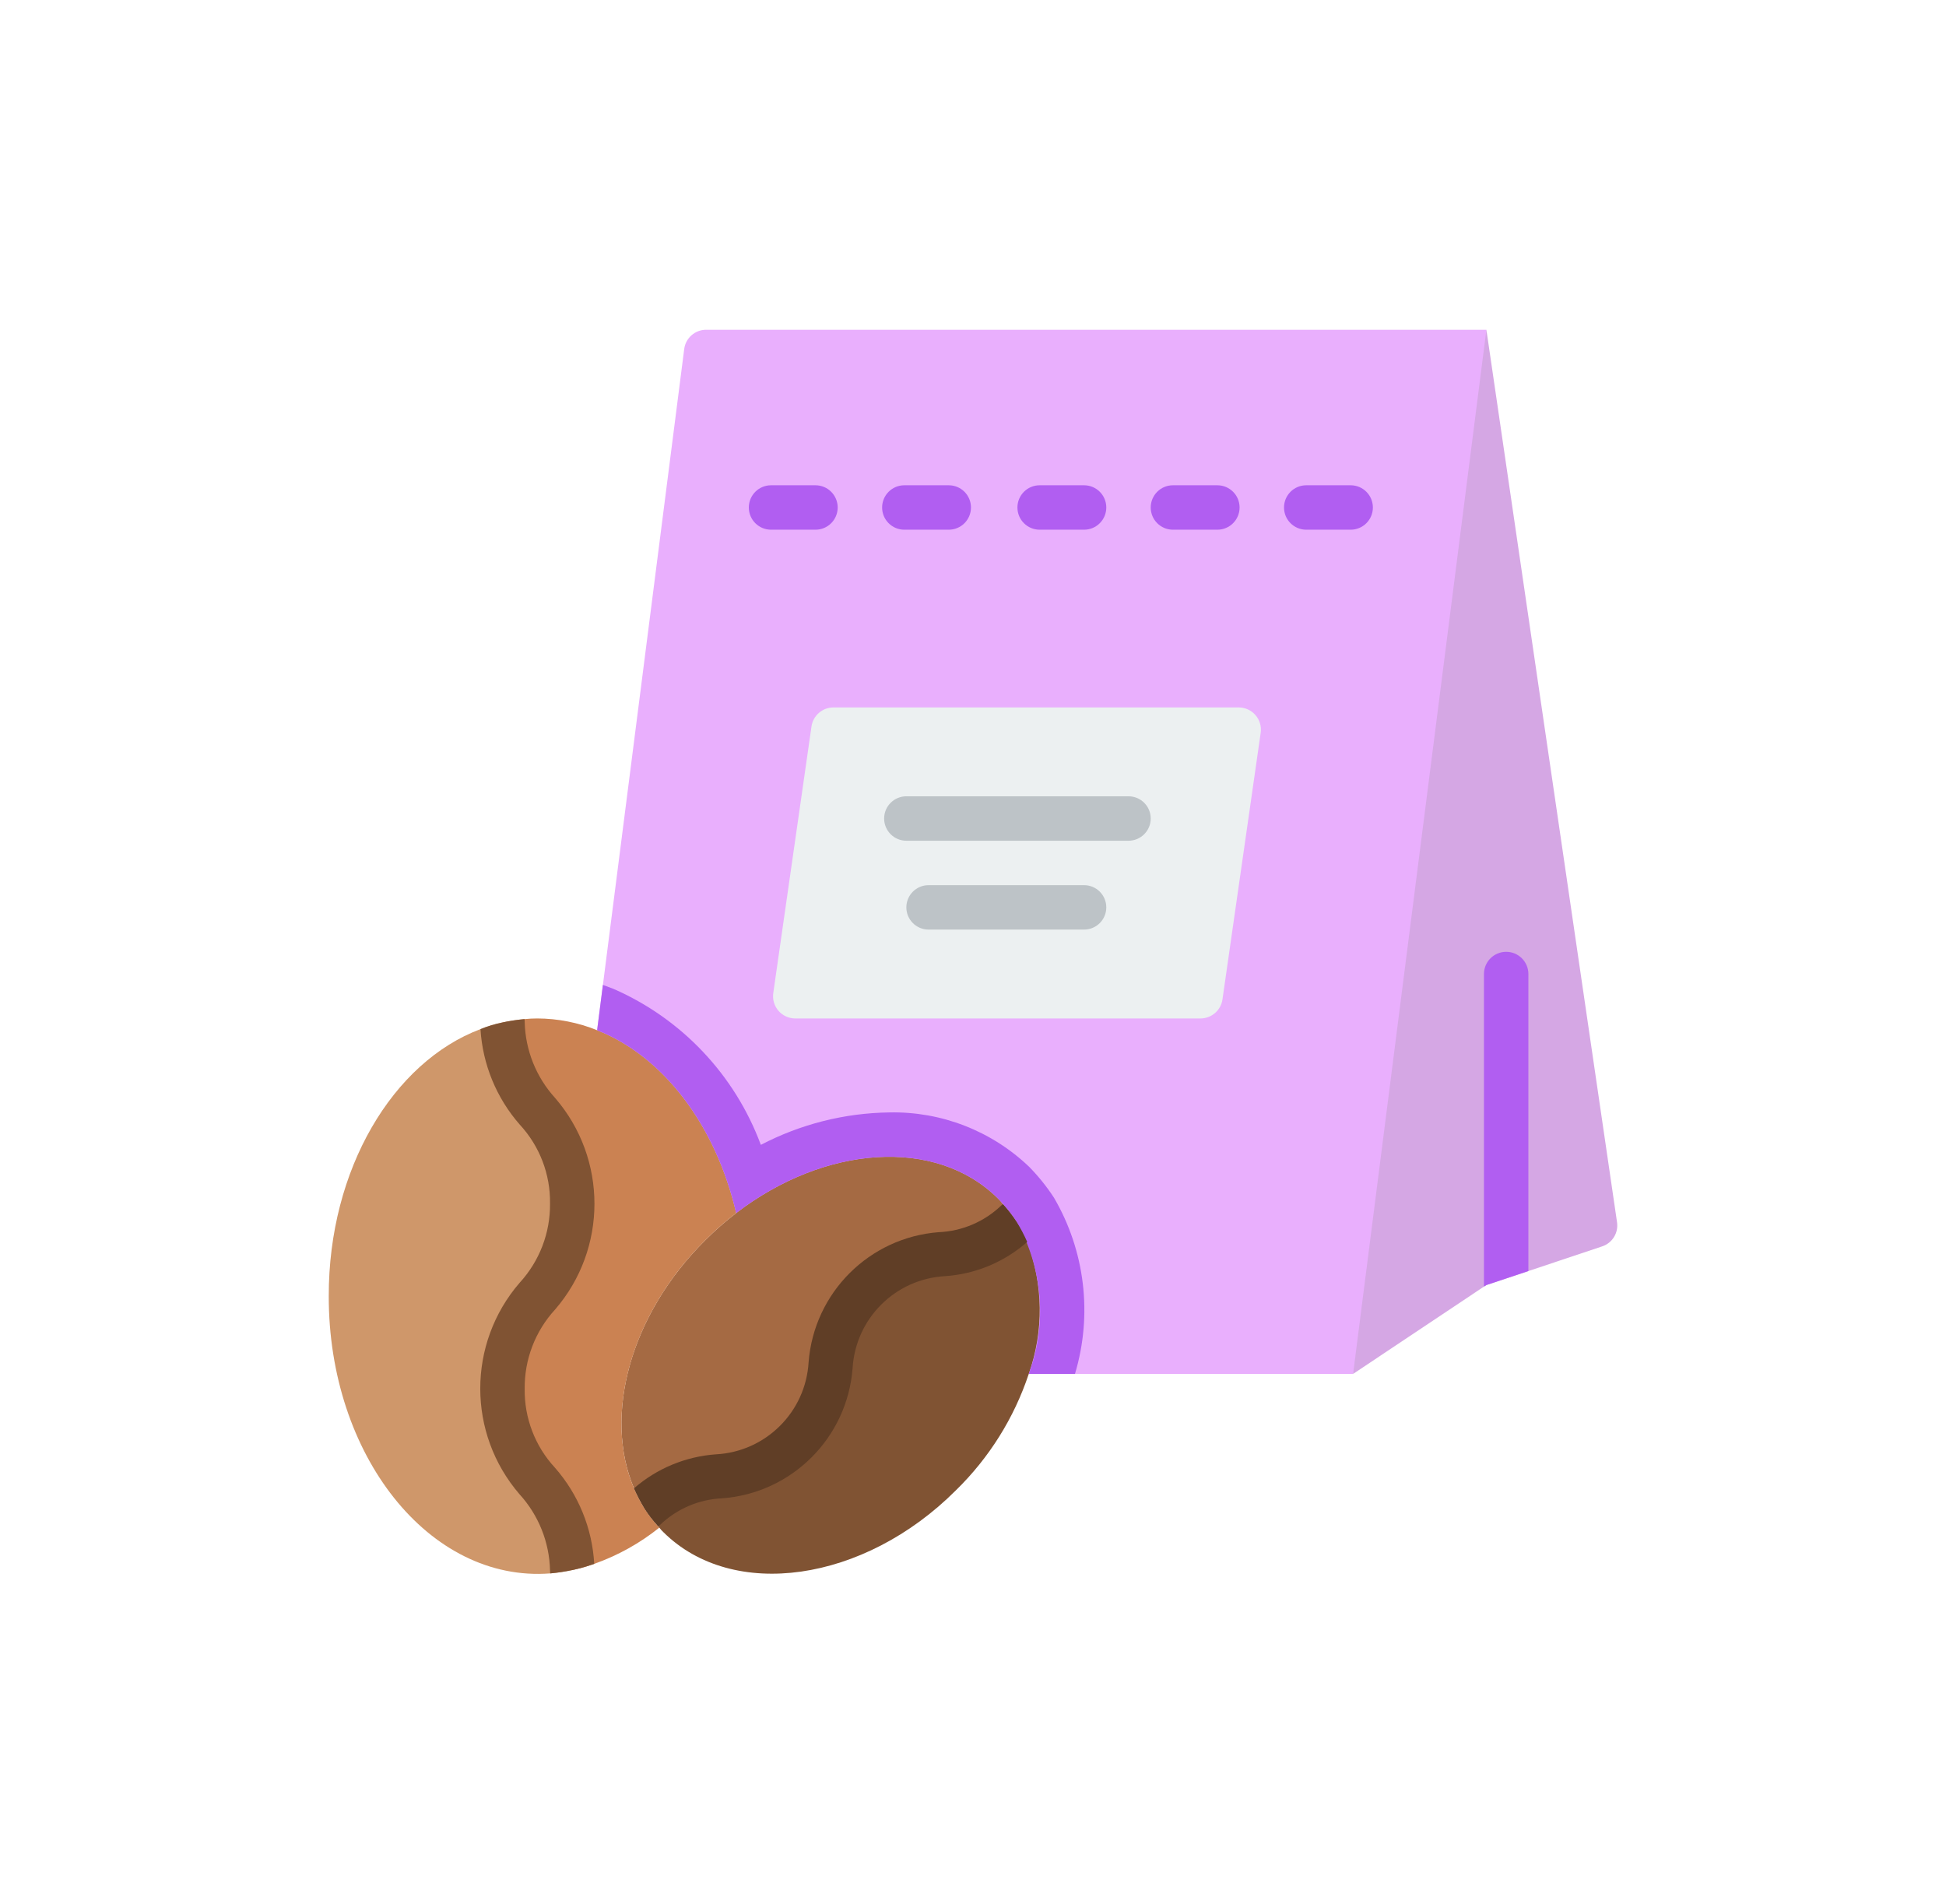 <svg width="367" height="359" viewBox="0 0 367 359" fill="none" xmlns="http://www.w3.org/2000/svg">
<g clip-path="url(#clip0)" filter="url(#filter0_d)">
<path d="M134.839 189.77L108.611 155.289L125.035 26.835C125.297 24.746 127.077 23.182 129.183 23.19L276.323 23.19L271.673 136.31L251.185 220.103H190.016L134.839 189.77Z" fill="#E9AFFD"/>
<path d="M300.958 191.488C301.262 193.491 300.076 195.421 298.151 196.055L284.241 200.705L276.323 203.345L275.862 203.638L251.185 220.103L276.323 23.19L300.958 191.488Z" fill="#D5A7E4"/>
<path d="M284.241 144.69V200.705L276.323 203.345L275.862 203.638V144.69C275.862 142.376 277.738 140.5 280.051 140.5C282.365 140.5 284.241 142.376 284.241 144.69Z" fill="#B15EF1"/>
<path d="M250.724 60.897H242.345C240.031 60.897 238.155 59.021 238.155 56.707C238.155 54.393 240.031 52.517 242.345 52.517H250.724C253.038 52.517 254.914 54.393 254.914 56.707C254.914 59.021 253.038 60.897 250.724 60.897Z" fill="#B15EF1"/>
<path d="M225.586 60.897H217.207C214.893 60.897 213.017 59.021 213.017 56.707C213.017 54.393 214.893 52.517 217.207 52.517H225.586C227.9 52.517 229.776 54.393 229.776 56.707C229.776 59.021 227.9 60.897 225.586 60.897Z" fill="#B15EF1"/>
<path d="M200.448 60.897H192.069C189.755 60.897 187.879 59.021 187.879 56.707C187.879 54.393 189.755 52.517 192.069 52.517H200.448C202.762 52.517 204.638 54.393 204.638 56.707C204.638 59.021 202.762 60.897 200.448 60.897Z" fill="#B15EF1"/>
<path d="M174.929 60.897H166.55C164.236 60.897 162.36 59.021 162.36 56.707C162.36 54.393 164.236 52.517 166.55 52.517H174.929C177.243 52.517 179.118 54.393 179.118 56.707C179.118 59.021 177.243 60.897 174.929 60.897Z" fill="#B15EF1"/>
<path d="M149.791 60.897H141.412C139.098 60.897 137.222 59.021 137.222 56.707C137.222 54.393 139.098 52.517 141.412 52.517H149.791C152.105 52.517 153.981 54.393 153.981 56.707C153.981 59.021 152.105 60.897 149.791 60.897Z" fill="#B15EF1"/>
<path d="M153.185 94.414C151.098 94.414 149.329 95.951 149.037 98.017L141.831 148.293C141.661 149.495 142.021 150.712 142.817 151.628C143.614 152.544 144.769 153.07 145.983 153.069H222.402C224.489 153.069 226.258 151.532 226.55 149.466L233.756 99.19C233.926 97.989 233.567 96.772 232.771 95.856C231.975 94.94 230.822 94.414 229.608 94.414H153.185Z" fill="#ECF0F1"/>
<path d="M187.712 191.404H187.67C177.363 201.208 169.529 193.75 159.222 204.057C148.706 214.531 156.583 222.408 146.067 232.882C135.718 243.188 127.926 235.731 117.577 245.535C116.816 244.299 116.144 243.011 115.566 241.68C109.784 228.064 114.728 209.043 129.015 194.882C130.844 193.054 132.789 191.346 134.838 189.77C151.555 176.95 172.503 175.4 184.193 187.005C184.547 187.337 184.87 187.702 185.156 188.094C186.093 189.13 186.947 190.236 187.712 191.404Z" fill="#A56A43"/>
<path d="M190.016 220.103C187.254 228.413 182.542 235.941 176.274 242.057C158.887 259.444 134.168 262.922 121.096 249.934C120.822 249.676 120.57 249.395 120.342 249.096C120.26 249.023 120.19 248.938 120.133 248.844C119.187 247.817 118.331 246.71 117.577 245.535C127.926 235.731 135.718 243.188 146.067 232.882C156.583 222.408 148.706 214.531 159.222 204.057C169.529 193.75 177.364 201.208 187.67 191.404H187.712C188.473 192.625 189.145 193.899 189.723 195.217C192.765 203.216 192.869 212.035 190.016 220.103Z" fill="#805333"/>
<path d="M90.763 222.911C90.763 240.046 103.5 240.298 103.919 257.056V257.098C102.55 257.389 101.165 257.599 99.771 257.727C76.937 259.486 57.958 235.396 58 205.44C57.958 181.517 70.108 161.281 86.615 155.08C87.957 154.535 89.345 154.114 90.763 153.823C91.182 170.582 103.919 170.833 103.919 187.969C103.919 205.44 90.763 205.44 90.763 222.911Z" fill="#CF976A"/>
<path d="M129.015 194.882C113.345 210.425 108.904 231.834 117.577 245.535C118.388 246.804 119.314 247.996 120.342 249.096C116.662 252.044 112.512 254.353 108.066 255.925C106.713 256.413 105.327 256.805 103.919 257.098V257.056C103.5 240.298 90.763 240.046 90.763 222.911C90.763 205.44 103.919 205.44 103.919 187.969C103.919 170.833 91.182 170.582 90.763 153.823C92.132 153.529 93.517 153.319 94.911 153.195C95.718 153.111 96.529 153.069 97.341 153.069C101.205 153.085 105.03 153.839 108.611 155.289C121.138 160.233 130.984 173.221 134.838 189.77C132.789 191.347 130.843 193.054 129.015 194.882Z" fill="#CB8252"/>
<path d="M208.827 119.552H166.931C164.617 119.552 162.741 117.676 162.741 115.362C162.741 113.048 164.617 111.172 166.931 111.172H208.827C211.141 111.172 213.017 113.048 213.017 115.362C213.017 117.676 211.141 119.552 208.827 119.552Z" fill="#BDC3C7"/>
<path d="M200.448 136.31H171.121C168.807 136.31 166.931 134.435 166.931 132.121C166.931 129.807 168.807 127.931 171.121 127.931H200.448C202.762 127.931 204.638 129.807 204.638 132.121C204.638 134.435 202.762 136.31 200.448 136.31Z" fill="#BDC3C7"/>
<path d="M198.731 220.103H190.016C193.517 210.665 192.673 200.163 187.712 191.404C186.695 189.819 185.516 188.345 184.193 187.005C172.504 175.4 151.555 176.95 134.839 189.77C130.984 173.221 121.138 160.233 108.611 155.289L109.701 146.743L111.712 147.497C124.578 153.125 134.604 163.741 139.489 176.908C146.971 173.001 155.266 170.905 163.705 170.791C173.517 170.577 183.011 174.27 190.1 181.056C191.835 182.826 193.393 184.763 194.751 186.838C200.638 196.893 202.08 208.943 198.731 220.103Z" fill="#B15EF1"/>
<path d="M100.651 237.784C105.083 242.831 107.694 249.219 108.067 255.925C106.713 256.413 105.327 256.805 103.919 257.098C102.55 257.389 101.165 257.599 99.771 257.727C99.771 257.559 99.729 257.349 99.729 257.14C99.605 251.828 97.567 246.74 93.989 242.811C84.101 231.355 84.101 214.382 93.989 202.926C97.738 198.853 99.791 193.504 99.729 187.969C99.812 182.463 97.771 177.137 94.031 173.096C89.63 168.079 87.022 161.741 86.615 155.08C87.957 154.535 89.345 154.114 90.763 153.823C92.132 153.529 93.517 153.319 94.911 153.195C94.946 153.374 94.96 153.557 94.953 153.739C95.077 159.051 97.115 164.14 100.693 168.068C110.581 179.525 110.581 196.497 100.693 207.953C96.944 212.026 94.891 217.376 94.953 222.911C94.871 228.416 96.911 233.742 100.651 237.784Z" fill="#805333"/>
<path d="M189.723 195.217C185.406 199.015 179.957 201.283 174.221 201.669C164.835 202.188 157.334 209.671 156.792 219.056C155.769 232.177 145.323 242.588 132.199 243.566C127.807 243.758 123.636 245.545 120.468 248.593C120.342 248.677 120.258 248.761 120.133 248.845C119.186 247.817 118.331 246.71 117.577 245.535C116.816 244.299 116.144 243.011 115.566 241.68C119.887 237.923 125.314 235.673 131.026 235.27C140.429 234.773 147.955 227.284 148.497 217.883C149.52 204.778 159.942 194.375 173.048 193.373C177.433 193.186 181.601 191.415 184.779 188.388C184.894 188.277 185.021 188.179 185.156 188.094C186.093 189.13 186.947 190.236 187.712 191.404C188.473 192.625 189.145 193.899 189.723 195.217Z" fill="#603E26"/>
</g>
<defs>
<filter id="filter0_d" x="0" y="-4" width="367" height="367" filterUnits="userSpaceOnUse" color-interpolation-filters="sRGB">
<feFlood flood-opacity="0" result="BackgroundImageFix"/>
<feColorMatrix in="SourceAlpha" type="matrix" values="0 0 0 0 0 0 0 0 0 0 0 0 0 0 0 0 0 0 127 0"/>
<feOffset dx="4" dy="39"/>
<feGaussianBlur stdDeviation="31"/>
<feColorMatrix type="matrix" values="0 0 0 0 0 0 0 0 0 0 0 0 0 0 0 0 0 0 0.25 0"/>
<feBlend mode="normal" in2="BackgroundImageFix" result="effect1_dropShadow"/>
<feBlend mode="normal" in="SourceGraphic" in2="effect1_dropShadow" result="shape"/>
</filter>
<clipPath id="clip0">
<rect width="243" height="243" fill="white" transform="translate(58 19)"/>
</clipPath>
</defs>
</svg>
